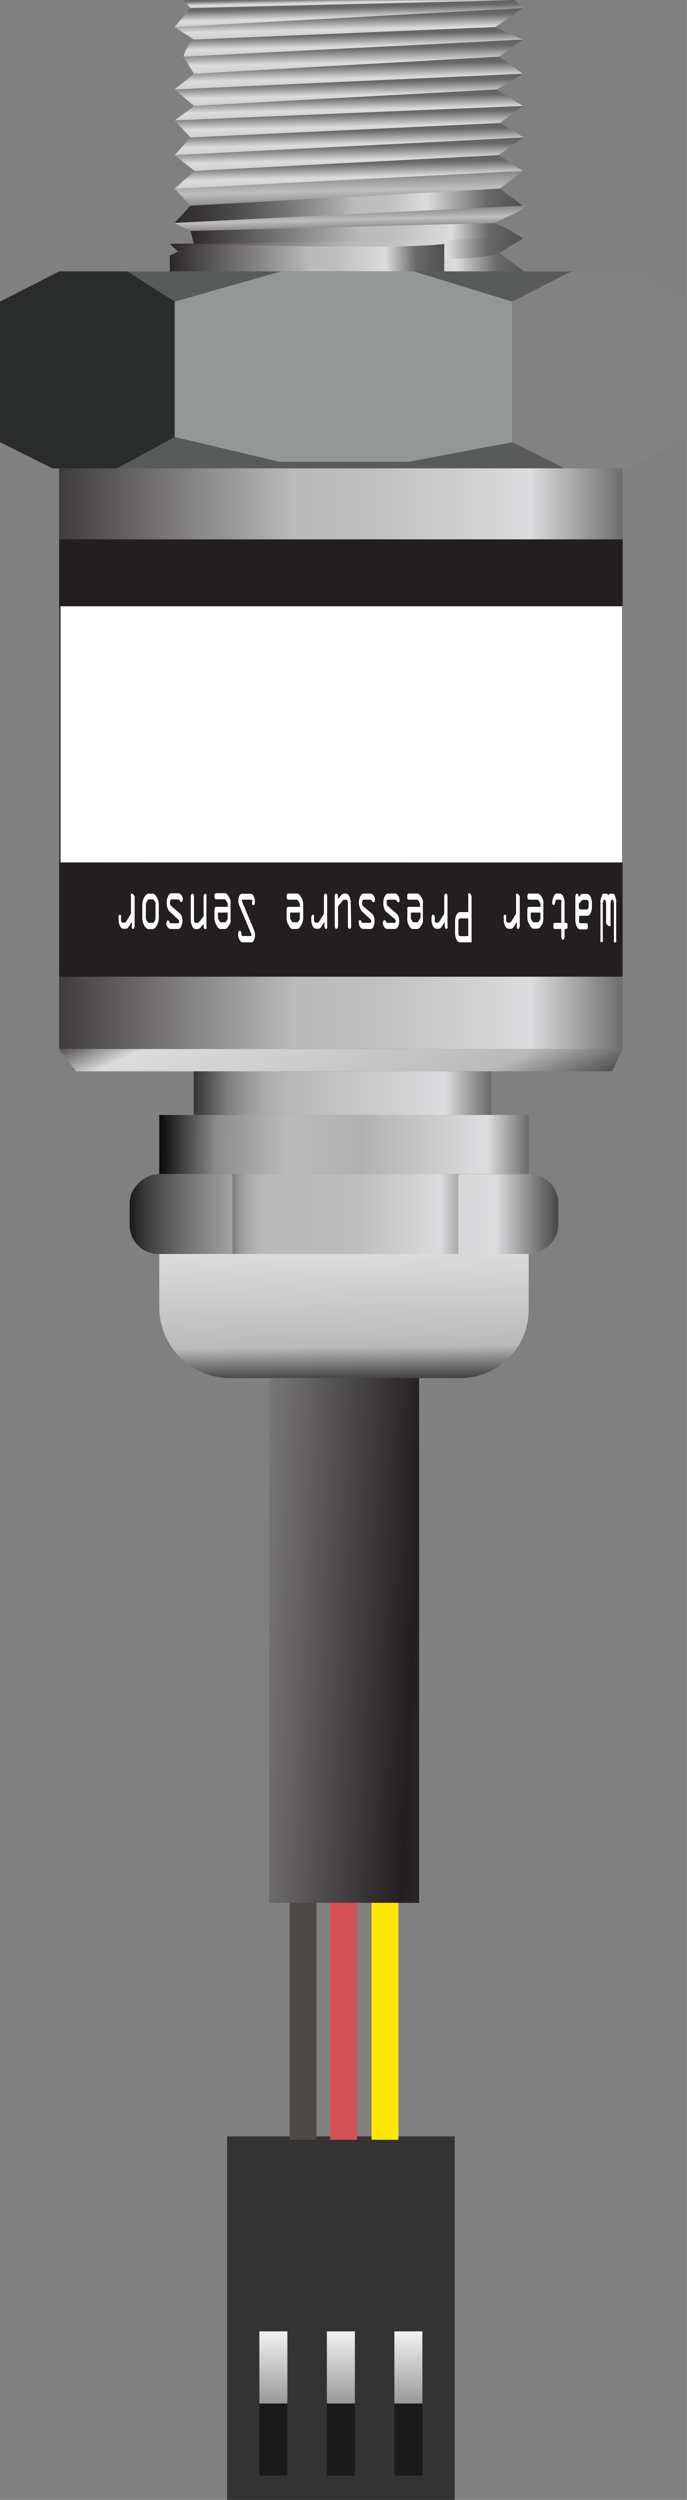 <?xml version="1.0" ?><svg height="90.93mm" viewBox="0 0 70.83 257.75" width="24.99mm" xmlns="http://www.w3.org/2000/svg" xmlns:xlink="http://www.w3.org/1999/xlink">
  <rect x="0" y="0" width="70.83" height="257.75" fill="#808080" stroke="none"/>
  <defs>
    <linearGradient gradientTransform="translate(-66.15 190.18) rotate(90)" gradientUnits="userSpaceOnUse" id="linear-gradient" x1="-163.77" x2="-163.42" y1="-124.4" y2="-79.46">
      <stop offset="0.01" stop-color="#353233"/>
      <stop offset="0.18" stop-color="#6a6869"/>
      <stop offset="0.27" stop-color="#dcdcde"/>
      <stop offset="0.41" stop-color="#bfbfc0"/>
      <stop offset="0.49" stop-color="#bababb"/>
      <stop offset="0.89" stop-color="#332f30"/>
      <stop offset="0.96"/>
    </linearGradient>
    <linearGradient id="linear-gradient-2" x1="-162.54" x2="-162.18" xlink:href="#linear-gradient" y1="-125.75" y2="-79.28"/>
    <linearGradient id="linear-gradient-3" x1="-162.58" x2="-162.31" xlink:href="#linear-gradient" y1="-115.32" y2="-80.38"/>
    <linearGradient gradientTransform="translate(147.1 179.53)" gradientUnits="userSpaceOnUse" id="linear-gradient-4" x1="-111.95" x2="-111.95" y1="-144.44" y2="-46.31">
      <stop offset="0.01" stop-color="#353233"/>
      <stop offset="0.14" stop-color="#6a6869"/>
      <stop offset="0.24" stop-color="#dcdcde"/>
      <stop offset="0.41" stop-color="#bfbfc0"/>
      <stop offset="0.49" stop-color="#bababb"/>
      <stop offset="0.76" stop-color="#332f30"/>
      <stop offset="0.87"/>
    </linearGradient>
    <linearGradient gradientTransform="translate(-66.15 190.18) rotate(90)" gradientUnits="userSpaceOnUse" id="linear-gradient-5" x1="-94.25" x2="-63.05" y1="-95.53" y2="-110.25">
      <stop offset="0.01" stop-color="#353233"/>
      <stop offset="0.14" stop-color="#dcdcde"/>
      <stop offset="0.64" stop-color="#bababb"/>
      <stop offset="0.92"/>
    </linearGradient>
    <linearGradient gradientTransform="translate(112.78 214.18)" gradientUnits="userSpaceOnUse" id="linear-gradient-6" x1="-77.47" x2="-77.47" y1="-119.38" y2="-80.78">
      <stop offset="0.01" stop-color="#353233"/>
      <stop offset="0.19" stop-color="#dcdcde"/>
      <stop offset="0.57" stop-color="#bababb"/>
      <stop offset="0.62" stop-color="#b6b6b7"/>
      <stop offset="0.67" stop-color="#ababac"/>
      <stop offset="0.72" stop-color="#99999a"/>
      <stop offset="0.77" stop-color="#7f7f80"/>
      <stop offset="0.81" stop-color="#5e5e5e"/>
      <stop offset="0.86" stop-color="#353535"/>
      <stop offset="0.9" stop-color="#050505"/>
      <stop offset="0.91"/>
    </linearGradient>
    <linearGradient gradientTransform="translate(107.64 219.63)" gradientUnits="userSpaceOnUse" id="linear-gradient-7" x1="-72.06" x2="-72.27" y1="-126.56" y2="-78.31">
      <stop offset="0.08" stop-color="#353233"/>
      <stop offset="0.21" stop-color="#dcdcde"/>
      <stop offset="0.23" stop-color="#dbdbdd"/>
      <stop offset="0.48" stop-color="#b1b1b2"/>
      <stop offset="0.64" stop-color="#bababb"/>
      <stop offset="0.79" stop-color="#8d8c8d"/>
      <stop offset="0.92"/>
    </linearGradient>
    <linearGradient gradientTransform="translate(100.48 226.79)" gradientUnits="userSpaceOnUse" id="linear-gradient-8" x1="-65.1" x2="-64.97" y1="-129.56" y2="-73.76">
      <stop offset="0.09" stop-color="#353233"/>
      <stop offset="0.22" stop-color="#dcdcde"/>
      <stop offset="0.62" stop-color="#bababb"/>
      <stop offset="0.66" stop-color="#b4b4b5"/>
      <stop offset="0.7" stop-color="#a5a5a6"/>
      <stop offset="0.75" stop-color="#8b8b8b"/>
      <stop offset="0.81" stop-color="#666667"/>
      <stop offset="0.87" stop-color="#383838"/>
      <stop offset="0.92"/>
    </linearGradient>
    <linearGradient gradientTransform="translate(89.96 237.31)" gradientUnits="userSpaceOnUse" id="linear-gradient-9" x1="-64.27" x2="-41.11" y1="-101.55" y2="-101.82">
      <stop offset="0.01" stop-color="#353233"/>
      <stop offset="0.14" stop-color="#dcdcde"/>
      <stop offset="0.56" stop-color="#bababb"/>
      <stop offset="0.78"/>
    </linearGradient>
    <linearGradient gradientTransform="translate(100.63 226.95)" gradientUnits="userSpaceOnUse" id="linear-gradient-10" x1="-65.01" x2="-65.01" y1="-117.95" y2="-84.57">
      <stop offset="0.01" stop-color="#353233"/>
      <stop offset="0.19" stop-color="#dcdcde"/>
      <stop offset="0.45" stop-color="#bdbdbe"/>
      <stop offset="0.72" stop-color="#bababb"/>
      <stop offset="0.75" stop-color="#b6b6b7"/>
      <stop offset="0.78" stop-color="#ababac"/>
      <stop offset="0.81" stop-color="#99999a"/>
      <stop offset="0.83" stop-color="#7f7f80"/>
      <stop offset="0.86" stop-color="#5e5e5e"/>
      <stop offset="0.88" stop-color="#353535"/>
      <stop offset="0.91" stop-color="#050505"/>
      <stop offset="0.91"/>
    </linearGradient>
    <linearGradient gradientTransform="translate(56.51 270.76)" gradientUnits="userSpaceOnUse" id="linear-gradient-11" x1="-20.49" x2="-22.93" y1="-114.25" y2="-58.22">
      <stop offset="0.01" stop-color="#353233"/>
      <stop offset="0.1" stop-color="#231f20"/>
      <stop offset="0.48" stop-color="#969596"/>
      <stop offset="0.61" stop-color="#908e8f"/>
      <stop offset="0.91"/>
    </linearGradient>
    <linearGradient id="linear-gradient-12" x1="-166.3" x2="-165.98" xlink:href="#linear-gradient" y1="-124.13" y2="-81.83"/>
    <linearGradient gradientTransform="translate(-66.15 190.18) rotate(90)" gradientUnits="userSpaceOnUse" id="linear-gradient-13" x1="-170.74" x2="-162.07" y1="-102.11" y2="-102.29">
      <stop offset="0.01" stop-color="#353233"/>
      <stop offset="0.18" stop-color="#6a6869"/>
      <stop offset="0.37" stop-color="#bfbfc0"/>
      <stop offset="0.64" stop-color="#332f30"/>
      <stop offset="0.81" stop-color="#bababb"/>
      <stop offset="0.96"/>
    </linearGradient>
    <linearGradient gradientTransform="translate(-66.15 190.18) rotate(90)" gradientUnits="userSpaceOnUse" id="linear-gradient-14" x1="-169.15" x2="-168.81" y1="-124.33" y2="-80">
      <stop offset="0.01" stop-color="#353233"/>
      <stop offset="0.18" stop-color="#6a6869"/>
      <stop offset="0.32" stop-color="#dcdcde"/>
      <stop offset="0.41" stop-color="#bfbfc0"/>
      <stop offset="0.48" stop-color="#bcbcbd"/>
      <stop offset="0.49" stop-color="#bababb"/>
      <stop offset="0.52" stop-color="#ababac"/>
      <stop offset="0.64" stop-color="#787677"/>
      <stop offset="0.75" stop-color="#524f50"/>
      <stop offset="0.83" stop-color="#3b3839"/>
      <stop offset="0.89" stop-color="#332f30"/>
      <stop offset="0.96"/>
    </linearGradient>
    <linearGradient id="linear-gradient-15" x1="-175.44" x2="-162.17" xlink:href="#linear-gradient-13" y1="-102.03" y2="-102.31"/>
    <linearGradient gradientTransform="translate(-66.15 190.18) rotate(90)" gradientUnits="userSpaceOnUse" id="linear-gradient-16" x1="-177" x2="-164.23" y1="-102" y2="-102.27">
      <stop offset="0.01" stop-color="#353233"/>
      <stop offset="0.29" stop-color="#6a6869"/>
      <stop offset="0.4" stop-color="#dcdcde"/>
      <stop offset="0.56" stop-color="#bababb"/>
      <stop offset="0.59" stop-color="#bfbfc0"/>
      <stop offset="0.65" stop-color="#bcbcbd"/>
      <stop offset="0.7" stop-color="#b2b2b3"/>
      <stop offset="0.74" stop-color="#a1a1a2"/>
      <stop offset="0.79" stop-color="#8a8889"/>
      <stop offset="0.83" stop-color="#6c696a"/>
      <stop offset="0.87" stop-color="#474445"/>
      <stop offset="0.89" stop-color="#332f30"/>
      <stop offset="0.96"/>
    </linearGradient>
    <linearGradient id="linear-gradient-17" x1="-178.76" x2="-166.05" xlink:href="#linear-gradient-16" y1="-102.09" y2="-102.36"/>
    <linearGradient id="linear-gradient-18" x1="-180.16" x2="-168.03" xlink:href="#linear-gradient-16" y1="-102.06" y2="-102.32"/>
    <linearGradient id="linear-gradient-19" x1="-182.03" x2="-169.73" xlink:href="#linear-gradient-16" y1="-102.04" y2="-102.29"/>
    <linearGradient id="linear-gradient-20" x1="-183.47" x2="-171.94" xlink:href="#linear-gradient-16" y1="-102.01" y2="-102.25"/>
    <linearGradient id="linear-gradient-21" x1="-185.17" x2="-173.11" xlink:href="#linear-gradient-16" y1="-102.04" y2="-102.29"/>
    <linearGradient id="linear-gradient-22" x1="-187.07" x2="-174.63" xlink:href="#linear-gradient-16" y1="-102" y2="-102.26"/>
    <linearGradient id="linear-gradient-23" x1="-188.94" x2="-175.9" xlink:href="#linear-gradient-16" y1="-102.48" y2="-102.75"/>
    <linearGradient id="linear-gradient-24" x1="-189.79" x2="-178.78" xlink:href="#linear-gradient-16" y1="-102.46" y2="-102.69"/>
    <linearGradient id="linear-gradient-25" x1="-191.87" x2="-180.1" xlink:href="#linear-gradient-16" y1="-102.04" y2="-102.28"/>
    <linearGradient id="linear-gradient-26" x1="-192.17" x2="-182.62" xlink:href="#linear-gradient-16" y1="-102.03" y2="-102.23"/>
    <linearGradient id="linear-gradient-27" x1="-191.49" x2="-187.6" xlink:href="#linear-gradient-16" y1="-102.12" y2="-102.2"/>
    <linearGradient gradientTransform="matrix(1, 0, 0, -1, 231.94, 142)" gradientUnits="userSpaceOnUse" id="linear-gradient-28" x1="-189.83" x2="-189.83" y1="-98.37" y2="-105.81">
      <stop offset="0" stop-color="#999"/>
      <stop offset="1" stop-color="#f2f2f2"/>
    </linearGradient>
    <linearGradient gradientTransform="matrix(1, 0, 0, -1, 218.01, 142)" id="linear-gradient-29" x1="-182.86" x2="-182.86" xlink:href="#linear-gradient-28" y1="-98.37" y2="-105.81"/>
    <linearGradient gradientTransform="matrix(1, 0, 0, -1, 204.07, 142)" id="linear-gradient-30" x1="-175.9" x2="-175.9" xlink:href="#linear-gradient-28" y1="-98.37" y2="-105.81"/>
  </defs>
  <title>Gravity Analog Water Pressure Sensor</title>
  <g data-name="Layer 2" id="Layer_2">
    <path d="M51.47,26.08l2.43-1.49-36.39.55,1.86,1.76S41.85,30.83,51.47,26.08Z" style="fill: url(#linear-gradient)"/>
    <path d="M55.12,28.79l-3.65-2.71s-2.85,2-31.49-.94l-2.47,1.22v4.41Z" style="fill: url(#linear-gradient-2)"/>
    <path d="M17.51,28.93V26.36L20,25.14s21.6.67,25.8,0v4.47S18.62,31.91,17.51,28.93Z" style="fill: url(#linear-gradient-3)"/>
    <g>
      <g>
        <rect height="58.1" style="fill: #595b5a" transform="translate(73.28 2.99) rotate(90)" width="20.32" x="24.99" y="9.09"/>
        <polygon points="70.83 31.1 70.83 45.05 64.87 48.3 58.24 48.3 52.82 45.59 52.82 31.1 58.91 27.98 65.96 27.98 70.83 31.1" style="fill: #828282"/>
        <polygon points="18.01 31.1 18.01 45.05 12.05 48.3 5.42 48.3 0 45.59 0 31.1 6.09 27.98 13.14 27.98 18.01 31.1" style="fill: #2a2b2b"/>
        <polygon points="52.82 31.1 52.82 45.59 42.12 47.62 28.85 47.62 18.01 45.05 18.01 31.1 28.98 27.98 42.66 27.98 52.82 31.1" style="fill: #959797"/>
        <rect height="58.1" style="fill: url(#linear-gradient-4)" transform="translate(113.37 43.08) rotate(90)" width="59.86" x="5.21" y="49.18"/>
        <polygon points="64.2 108.16 63.11 110.46 7.86 110.46 6.09 108.16 64.2 108.16" style="fill: url(#linear-gradient-5)"/>
        <rect height="30.68" style="fill: url(#linear-gradient-6)" transform="translate(148.03 77.4) rotate(90)" width="4.5" x="33.06" y="97.38"/>
        <rect height="38.09" style="fill: url(#linear-gradient-7)" transform="translate(153.48 82.54) rotate(90)" width="6.09" x="32.42" y="98.97"/>
        <rect height="44.19" rx="2.95" ry="2.95" style="fill: url(#linear-gradient-8)" transform="translate(160.64 89.71) rotate(90)" width="8.23" x="31.35" y="103.08"/>
        <path d="M29.07,116.64h5.74a7.06,7.06,0,0,1,7.06,7.06v23.72a7.31,7.31,0,0,1-7.31,7.31H29.07a0,0,0,0,1,0,0V116.64A0,0,0,0,1,29.07,116.64Z" style="fill: url(#linear-gradient-9)" transform="translate(171.15 100.22) rotate(90)"/>
        <rect height="58.1" style="fill: #231f20" transform="translate(94.21 23.92) rotate(90)" width="6.91" x="31.69" y="30.01"/>
        <rect height="58.1" style="fill: #231f20" transform="translate(129.96 59.67) rotate(90)" width="11.78" x="29.25" y="65.77"/>
        <rect height="23.3" style="fill: url(#linear-gradient-10)" transform="translate(160.79 89.55) rotate(90)" width="8.23" x="31.51" y="113.53"/>
        <rect height="15.47" style="fill: url(#linear-gradient-11)" transform="translate(204.61 133.67) rotate(90)" width="54.11" x="8.41" y="161.4"/>
      </g>
      <rect height="57.89" style="fill: #fff" transform="translate(110.92 40.52) rotate(90)" width="26.41" x="21.99" y="46.78"/>
    </g>
    <path d="M53.9,24.59a14,14,0,0,0-3-1.62l-31.28.81L20,25.14Z" style="fill: url(#linear-gradient-12)"/>
    <path d="M50.92,23s3.8-1.63,3-1.76S18,23,18,23l1.63.81Z" style="fill: url(#linear-gradient-13)"/>
    <polygon points="53.9 21.21 51.53 19.45 19.64 21.2 18.01 22.97 53.9 21.21" style="fill: url(#linear-gradient-14)"/>
    <path d="M51.53,19.45l2.37-1.83S19.64,19,18,19.45l1.63,1.75Z" style="fill: url(#linear-gradient-15)"/>
    <polygon points="53.9 17.62 51.4 15.99 20.05 17.62 18.01 19.45 53.9 17.62" style="fill: url(#linear-gradient-16)"/>
    <polygon points="51.4 15.99 54.02 14.17 18.01 15.99 20.05 17.62 51.4 15.99" style="fill: url(#linear-gradient-17)"/>
    <polygon points="54.02 14.17 51.53 12.68 19.64 14.17 18.01 15.99 54.02 14.17" style="fill: url(#linear-gradient-18)"/>
    <path d="M51.53,12.68l2.37-1.76S36.5,10.71,18,12.41l1.63,1.76Z" style="fill: url(#linear-gradient-19)"/>
    <polygon points="53.9 10.92 51.2 9.22 20.05 10.91 18.01 12.41 53.9 10.92" style="fill: url(#linear-gradient-20)"/>
    <path d="M51.2,9.22c.4-.2,2.7-1.62,2.7-1.62S19.1,8.82,18,9.22l2,1.69Z" style="fill: url(#linear-gradient-21)"/>
    <path d="M53.9,7.6,51.47,5.84S21.06,7,20,7.6L18,9.22Z" style="fill: url(#linear-gradient-22)"/>
    <path d="M51.47,5.84,53.9,4.08s-31.15.54-35,1.76L20,7.6Z" style="fill: url(#linear-gradient-23)"/>
    <path d="M53.9,4.08,51.06,2.79S20.72,3.67,20,4.08s-1.09,1.76-1.09,1.76Z" style="fill: url(#linear-gradient-24)"/>
    <polygon points="51.06 2.79 53.9 0.83 18.01 2.79 19.98 4.08 51.06 2.79" style="fill: url(#linear-gradient-25)"/>
    <path d="M53.9.83S53.09-.12,52.82,0,19.64.83,19.64.83L18,2.79Z" style="fill: url(#linear-gradient-26)"/>
    <path d="M53.09,0c-1.69.08-34.2,0-34.2,0l.75.83Z" style="fill: url(#linear-gradient-27)"/>
    <g>
      <rect data-name="&lt;Rectangle&gt;" height="37.48" id="_Rectangle_" style="fill: #333" transform="translate(70.29 478.03) rotate(-180)" width="23.47" x="23.41" y="220.28"/>
      <g data-name="&lt;Group&gt;" id="_Group_">
        <rect data-name="&lt;Rectangle&gt;" height="14.88" id="_Rectangle_2" style="fill: #1a1a1a" transform="translate(84.22 495.62) rotate(-180)" width="2.89" x="40.67" y="240.37"/>
        <rect data-name="&lt;Rectangle&gt;" height="7.44" id="_Rectangle_3" style="fill: url(#linear-gradient-28)" transform="translate(84.22 488.18) rotate(-180)" width="2.89" x="40.67" y="240.37"/>
        <rect data-name="&lt;Rectangle&gt;" height="14.88" id="_Rectangle_4" style="fill: #1a1a1a" transform="translate(70.29 495.62) rotate(-180)" width="2.89" x="33.7" y="240.37"/>
        <rect data-name="&lt;Rectangle&gt;" height="7.44" id="_Rectangle_5" style="fill: url(#linear-gradient-29)" transform="translate(70.29 488.18) rotate(-180)" width="2.89" x="33.7" y="240.37"/>
        <rect data-name="&lt;Rectangle&gt;" height="14.88" id="_Rectangle_6" style="fill: #1a1a1a" transform="translate(56.36 495.62) rotate(-180)" width="2.89" x="26.73" y="240.37"/>
        <rect data-name="&lt;Rectangle&gt;" height="7.44" id="_Rectangle_7" style="fill: url(#linear-gradient-30)" transform="translate(56.36 488.18) rotate(-180)" width="2.89" x="26.73" y="240.37"/>
      </g>
    </g>
  </g>
  <g data-name="Layer 5" id="Layer_5">
    <rect data-name="6" height="24.43" id="_6" style="fill: #d35055" width="2.77" x="34.04" y="196.19"/>
    <rect data-name="5" height="24.43" id="_5" style="fill: #ffe700" width="2.77" x="38.31" y="196.19"/>
    <rect data-name="1" height="24.43" id="_1" style="fill: #4b4846" width="2.77" x="29.86" y="196.19"/>
  </g>
  <g id="Connectors">
    <rect data-cir-type="male" height="2.89" id="circuitoCon_GND" style="fill: none" transform="translate(-228.13 284.49) rotate(-90)" width="2.89" x="26.73" y="254.86"/>
    <rect data-cir-type="male" height="2.89" id="circuitoCon_5V" style="fill: none" transform="translate(-221.16 291.45) rotate(-90)" width="2.89" x="33.7" y="254.86"/>
    <rect data-cir-type="male" height="2.89" id="circuitoCon_SIG" style="fill: none" transform="translate(-214.2 298.42) rotate(-90)" width="2.89" x="40.67" y="254.86"/>
  </g>
  <g id="text">
    <g>
      <path d="M62.49,95.19V93.07l-.1-.31h-.14l-.1.32v3.76a.56.56,0,0,1,0,.23.13.13,0,0,1-.24,0,.51.51,0,0,1,0-.22V93a.63.63,0,0,1,0-.2l.16-.49c0-.11.08-.16.14-.16h.32c.1,0,.17.08.19.26,0-.18.1-.26.19-.26h.3q.12,0,.18.18l.14.45a.69.69,0,0,1,0,.22v3.86a.43.43,0,0,1,0,.23.14.14,0,0,1-.12.09s-.08,0-.11-.09a.43.43,0,0,1,0-.23V93.07l-.1-.31h-.14l-.11.32v2.11a.52.52,0,0,1,0,.23.13.13,0,0,1-.24,0A.52.52,0,0,1,62.49,95.19Z" style="fill: #fff"/>
      <path d="M60.53,94.42h-.66a.41.41,0,0,1-.16,0v.45a.56.56,0,0,0,0,.23q.06.09.12.09h.64a.14.14,0,0,1,.12.09.43.43,0,0,1,0,.23.4.4,0,0,1,0,.22.14.14,0,0,1-.12.09h-.64c-.14,0-.25-.09-.35-.27a1.55,1.55,0,0,1-.16-.68l0-2.38a.52.52,0,0,1,.05-.23.12.12,0,0,1,.24,0,.52.52,0,0,1,.05.23l.29-.32h.57c.14,0,.26.09.36.28a1.42,1.42,0,0,1,.15.68v.37a1.42,1.42,0,0,1-.15.68C60.79,94.33,60.67,94.42,60.53,94.42Zm-.85-1.23v.26a.71.71,0,0,0,.05.23q.06.09.12.09h.67s.08,0,.12-.09a.52.52,0,0,0,.05-.23V93.1a.56.56,0,0,0-.05-.23q-.06-.09-.12-.09h-.48Z" style="fill: #fff"/>
      <path d="M57.36,92.13h.34c.14,0,.26.09.36.28a1.41,1.41,0,0,1,.15.67v2.07h.17a.14.14,0,0,1,.12.09.39.39,0,0,1,0,.23.4.4,0,0,1,0,.22.14.14,0,0,1-.12.09h-.17v.78a.52.52,0,0,1-.05.23.14.14,0,0,1-.12.09s-.08,0-.12-.09a.52.52,0,0,1-.05-.23v-.78h-.68s-.08,0-.12-.09a.51.51,0,0,1,0-.22.52.52,0,0,1,0-.23q.06-.09.12-.09h.68V93.08a.4.4,0,0,0,0-.22c0-.06-.07-.1-.12-.1h-.33c-.09,0-.15.1-.18.28s-.08.27-.17.27a.14.14,0,0,1-.12-.09.52.52,0,0,1,0-.23,1.25,1.25,0,0,1,.15-.58A.41.41,0,0,1,57.36,92.13Z" style="fill: #fff"/>
      <path d="M54.37,94.59v-.77a.56.56,0,0,1,.05-.23.14.14,0,0,1,.12-.09h1.19v-.19a.4.4,0,0,0-.08-.27l-.09-.16c-.06-.08-.11-.12-.16-.12h-.86a.14.14,0,0,1-.12-.09.51.51,0,0,1-.05-.22.56.56,0,0,1,.05-.23c0-.06.07-.09.12-.09h.89a.27.27,0,0,1,.18.07.51.51,0,0,1,.15.14l.15.25a1.12,1.12,0,0,1,.11.3,1.55,1.55,0,0,1,0,.35V94.7A1.76,1.76,0,0,1,56,95a1.07,1.07,0,0,1-.13.33l-.14.21a.39.39,0,0,1-.31.21H55c-.12,0-.23-.09-.34-.28l-.12-.22A1.32,1.32,0,0,1,54.37,94.59Zm1.35,0v-.5h-1v.45a.49.49,0,0,0,.06.27l.1.16c0,.08.1.12.14.12h.42a.17.17,0,0,0,.14-.1l.1-.16A.43.43,0,0,0,55.72,94.64Z" style="fill: #fff"/>
      <path d="M53.59,92.45v3a.51.51,0,0,1-.05.22c0,.07-.08.1-.12.1a.14.14,0,0,1-.12-.09.43.43,0,0,1,0-.23v-.4l-.28.44q-.16.27-.33.27h-.25c-.14,0-.26-.09-.35-.28a1.38,1.38,0,0,1-.15-.67v-.17a.41.41,0,0,1,0-.23c0-.07.07-.1.12-.1s.08,0,.12.1a.48.48,0,0,1,0,.22v.18a.56.56,0,0,0,.05.23q.06.09.12.09h.22s.1-.05.16-.14l.48-.79V92.45a.41.41,0,0,1,0-.23.14.14,0,0,1,.12-.09s.08,0,.12.09A.52.52,0,0,1,53.59,92.45Z" style="fill: #fff"/>
      <path d="M48.62,92.45v4.71H47.43c-.14,0-.26-.09-.36-.28a1.45,1.45,0,0,1-.15-.68V95a1.42,1.42,0,0,1,.15-.68c.1-.18.22-.28.36-.28h.85v-1.6a.52.52,0,0,1,0-.23.12.12,0,0,1,.24,0A.41.41,0,0,1,48.62,92.45Zm-.34,2.24h-.85a.14.14,0,0,0-.12.09.52.52,0,0,0-.05.23V96.2a.56.56,0,0,0,.05.23.14.14,0,0,0,.12.09h.85Z" style="fill: #fff"/>
      <path d="M46.14,92.45v3a.4.4,0,0,1,0,.22c0,.07-.07.1-.12.1s-.08,0-.12-.09a.56.56,0,0,1-.05-.23v-.4l-.27.44c-.11.18-.23.27-.33.27H45c-.14,0-.26-.09-.36-.28a1.38,1.38,0,0,1-.15-.67v-.17a.52.52,0,0,1,.05-.23c0-.07.08-.1.12-.1s.09,0,.12.1a.48.48,0,0,1,.05.22v.18a.56.56,0,0,0,0,.23.14.14,0,0,0,.12.09h.22s.1-.05.15-.14l.48-.79V92.45a.52.52,0,0,1,.05-.23q.06-.09.12-.09a.14.14,0,0,1,.12.09A.41.41,0,0,1,46.14,92.45Z" style="fill: #fff"/>
      <path d="M42,94.59v-.77a.56.56,0,0,1,0-.23q.06-.09.12-.09h1.19v-.19a.45.45,0,0,0-.07-.27l-.1-.16q-.07-.12-.15-.12h-.87s-.08,0-.12-.09a.51.51,0,0,1,0-.22.56.56,0,0,1,0-.23q.06-.09.12-.09H43a.32.32,0,0,1,.19.07.47.47,0,0,1,.14.14l.15.25a.85.85,0,0,1,.12.3,1.5,1.5,0,0,1,0,.35V94.7a1.19,1.19,0,0,1,0,.33.73.73,0,0,1-.13.33l-.14.21a.37.37,0,0,1-.3.21h-.48c-.12,0-.23-.09-.34-.28l-.12-.22A1.42,1.42,0,0,1,42,94.59Zm1.36,0v-.5h-1v.45a.5.5,0,0,0,.05.27l.1.16c0,.08.1.12.14.12H43a.17.17,0,0,0,.14-.1l.1-.16A.36.36,0,0,0,43.32,94.64Z" style="fill: #fff"/>
      <path d="M40.71,95.78h-.78a.36.36,0,0,1-.31-.2.64.64,0,0,1-.14-.39.39.39,0,0,1,.05-.23c0-.06.07-.09.11-.09s.1,0,.15.14.09.14.14.14h.76c.07,0,.11-.06.11-.18a.25.25,0,0,0-.07-.19l-.9-.75a.78.78,0,0,1-.22-.37,1.6,1.6,0,0,1-.09-.56,1.47,1.47,0,0,1,.15-.69c.11-.19.22-.28.35-.28h.68a.4.4,0,0,1,.33.2.64.64,0,0,1,.15.39.4.4,0,0,1,0,.22c0,.06-.07.1-.12.1s-.09-.05-.14-.14a.24.24,0,0,0-.21-.14H40c-.05,0-.09,0-.13.11a.66.66,0,0,0,0,.25.37.37,0,0,0,.12.31l.9.77a.61.61,0,0,1,.2.32,1.23,1.23,0,0,1,.07.42,1.32,1.32,0,0,1-.12.59C40.93,95.7,40.83,95.78,40.71,95.78Z" style="fill: #fff"/>
      <path d="M38.22,95.78h-.77a.39.39,0,0,1-.32-.2.7.7,0,0,1-.13-.39.39.39,0,0,1,0-.23c0-.06.07-.09.11-.09s.1,0,.15.14.09.14.14.14h.76c.07,0,.11-.06.11-.18a.22.22,0,0,0-.08-.19L37.35,94a.78.78,0,0,1-.22-.37A1.6,1.6,0,0,1,37,93.1a1.47,1.47,0,0,1,.15-.69c.1-.19.22-.28.35-.28h.68a.4.4,0,0,1,.33.2.64.64,0,0,1,.15.39.51.51,0,0,1-.05.22.15.15,0,0,1-.13.1s-.08-.05-.13-.14a.24.24,0,0,0-.22-.14h-.62s-.09,0-.13.11a.66.66,0,0,0-.05.25.4.4,0,0,0,.11.31l.91.77a.68.68,0,0,1,.2.32,1.23,1.23,0,0,1,.07.42,1.32,1.32,0,0,1-.12.59C38.45,95.7,38.35,95.78,38.22,95.78Z" style="fill: #fff"/>
      <path d="M35.41,92.77l-.56.68v2a.51.51,0,0,1-.05.22c0,.07-.07.1-.12.1s-.09,0-.12-.1a.51.51,0,0,1-.05-.22v-3a.56.56,0,0,1,.05-.23.14.14,0,0,1,.12-.09s.08,0,.12.09a.56.56,0,0,1,.05.23v.25l.29-.36a.46.46,0,0,1,.35-.21h.15a.43.43,0,0,1,.36.27,1.47,1.47,0,0,1,.16.67l.05,2.4a.54.54,0,0,1-.05.22.13.13,0,0,1-.24,0,.51.51,0,0,1-.05-.22l0-2.36c0-.22-.07-.34-.2-.34Z" style="fill: #fff"/>
      <path d="M33.73,92.45v3a.4.4,0,0,1,0,.22c0,.07-.07.1-.12.1s-.08,0-.11-.09a.43.43,0,0,1-.05-.23v-.4l-.28.44q-.16.27-.33.27h-.25c-.14,0-.26-.09-.35-.28a1.38,1.38,0,0,1-.15-.67v-.17a.41.41,0,0,1,.05-.23c0-.07.07-.1.12-.1s.08,0,.11.1a.38.38,0,0,1,0,.22v.18a.56.56,0,0,0,.05.23q.06.09.12.09h.22c.05,0,.1-.05.16-.14l.48-.79V92.45a.41.41,0,0,1,.05-.23c0-.06.07-.09.11-.09a.14.14,0,0,1,.12.09A.41.41,0,0,1,33.73,92.45Z" style="fill: #fff"/>
      <path d="M29.55,94.59v-.77a.44.44,0,0,1,.06-.23c0-.06.07-.09.11-.09h1.2v-.19a.46.46,0,0,0-.08-.27l-.1-.16q-.07-.12-.15-.12h-.87s-.08,0-.11-.09a.4.4,0,0,1-.06-.22.44.44,0,0,1,.06-.23c0-.06.07-.09.11-.09h.89a.32.32,0,0,1,.19.07.47.47,0,0,1,.14.14l.15.25a.85.85,0,0,1,.12.3,1.55,1.55,0,0,1,.05.35V94.7a1.76,1.76,0,0,1-.05.33,1.07,1.07,0,0,1-.13.33l-.14.21a.4.4,0,0,1-.31.21h-.48c-.11,0-.23-.09-.33-.28l-.13-.22A1.42,1.42,0,0,1,29.55,94.59Zm1.36,0v-.5h-1v.45a.49.49,0,0,0,.06.27l.1.16c.05.08.09.12.13.12h.42c.06,0,.1,0,.15-.1l.1-.16A.43.43,0,0,0,30.91,94.64Z" style="fill: #fff"/>
      <path d="M25.91,97.16H25c-.11,0-.21-.08-.3-.25a1.21,1.21,0,0,1-.15-.62.52.52,0,0,1,.05-.23c0-.07.08-.1.12-.1a.12.12,0,0,1,.12.08,1.41,1.41,0,0,1,.06.27c0,.13.06.2.13.2h.83s.06,0,.06-.07a.23.23,0,0,0,0-.11l-1.26-3a1.19,1.19,0,0,1-.09-.47,1.15,1.15,0,0,1,.11-.5c.08-.14.16-.21.25-.21h.91c.12,0,.22.08.31.26a1.2,1.2,0,0,1,.13.57c0,.23-.06.35-.17.35a.14.14,0,0,1-.12-.09A.48.48,0,0,1,26,93a.47.47,0,0,0,0-.17s-.06-.07-.1-.07H25s-.05,0-.05.09a.51.51,0,0,0,0,.09l1.26,3a1.45,1.45,0,0,1,.08.47,1.08,1.08,0,0,1-.11.52Q26.08,97.16,25.91,97.16Z" style="fill: #fff"/>
      <path d="M22.11,94.59v-.77a.56.56,0,0,1,.05-.23c0-.06.07-.09.12-.09h1.19v-.19A.45.45,0,0,0,23.4,93l-.1-.16c-.05-.08-.11-.12-.15-.12h-.87c-.05,0-.08,0-.12-.09a.51.51,0,0,1-.05-.22.56.56,0,0,1,.05-.23q.06-.09.12-.09h.89a.27.27,0,0,1,.18.07.41.41,0,0,1,.15.14l.15.25a1.09,1.09,0,0,1,.12.3,1.5,1.5,0,0,1,0,.35V94.7a1.19,1.19,0,0,1,0,.33.87.87,0,0,1-.13.33l-.14.21a.37.37,0,0,1-.31.21h-.47c-.12,0-.23-.09-.34-.28l-.12-.22A1.42,1.42,0,0,1,22.11,94.59Zm1.36,0v-.5h-1v.45a.49.49,0,0,0,.06.27l.1.16c0,.08.1.12.14.12h.42a.17.17,0,0,0,.14-.1l.1-.16A.36.36,0,0,0,23.47,94.64Z" style="fill: #fff"/>
      <path d="M20.53,95.05l.46-.57v-2a.56.56,0,0,1,.05-.23.14.14,0,0,1,.12-.09s.08,0,.12.09a.56.56,0,0,1,0,.23v3a.51.51,0,0,1,0,.22c0,.07-.07.1-.12.1s-.09,0-.12-.1a.51.51,0,0,1-.05-.22v-.22l-.31.36a.45.45,0,0,1-.35.18h-.15c-.14,0-.25-.09-.35-.27a1.46,1.46,0,0,1-.16-.66l0-2.41a.43.43,0,0,1,.05-.23.14.14,0,0,1,.12-.09.14.14,0,0,1,.11.08.43.43,0,0,1,.05.24L20,94.82q0,.33.18.33h.17A.22.22,0,0,0,20.53,95.05Z" style="fill: #fff"/>
      <path d="M18.37,95.78H17.6a.39.39,0,0,1-.32-.2.72.72,0,0,1-.14-.39A.39.39,0,0,1,17.2,95c0-.06.07-.09.11-.09s.1,0,.15.14.09.14.13.14h.77c.07,0,.11-.06.11-.18a.26.26,0,0,0-.08-.19L17.5,94a.87.87,0,0,1-.23-.37,1.89,1.89,0,0,1-.08-.56,1.47,1.47,0,0,1,.15-.69c.1-.19.22-.28.35-.28h.68a.4.4,0,0,1,.33.2.64.64,0,0,1,.15.39.51.51,0,0,1-.05.22.16.16,0,0,1-.13.1s-.09-.05-.13-.14a.24.24,0,0,0-.22-.14H17.7c-.05,0-.09,0-.13.11a.66.66,0,0,0-.05.25.4.4,0,0,0,.11.31l.91.77a.68.68,0,0,1,.2.32,1.23,1.23,0,0,1,.07.42,1.2,1.2,0,0,1-.13.59C18.6,95.7,18.5,95.78,18.37,95.78Z" style="fill: #fff"/>
      <path d="M14.67,94.64V93.29a1.56,1.56,0,0,1,.21-.79c.14-.24.29-.36.44-.36h.4c.15,0,.3.12.44.36a1.58,1.58,0,0,1,.21.79v1.35a1.55,1.55,0,0,1-.21.78c-.13.25-.28.37-.44.37h-.4c-.15,0-.3-.11-.44-.35A1.59,1.59,0,0,1,14.67,94.64Zm1.36,0V93.32A.55.55,0,0,0,16,93l-.13-.2a.11.11,0,0,0-.11-.07h-.39a.19.19,0,0,0-.16.12l-.1.17a.44.44,0,0,0-.07.25V94.6a.5.5,0,0,0,.07.28l.11.18a.18.18,0,0,0,.15.09h.34a.19.19,0,0,0,.18-.1l.11-.18A.42.42,0,0,0,16,94.61Z" style="fill: #fff"/>
      <path d="M13.88,92.45v3a.4.4,0,0,1-.05.22c0,.07-.07.1-.12.1s-.08,0-.12-.09a.56.56,0,0,1,0-.23v-.4l-.28.44q-.16.27-.33.27h-.25c-.14,0-.26-.09-.36-.28a1.51,1.51,0,0,1-.14-.67v-.17a.53.53,0,0,1,0-.23c0-.07.08-.1.12-.1s.09,0,.12.1a.38.38,0,0,1,0,.22v.18a.56.56,0,0,0,.05.23.14.14,0,0,0,.12.09h.22c.05,0,.1-.05.16-.14l.48-.79V92.45a.41.41,0,0,1,0-.23c0-.06.07-.09.11-.09a.14.14,0,0,1,.12.09A.41.41,0,0,1,13.88,92.45Z" style="fill: #fff"/>
    </g>
  </g>
</svg>
